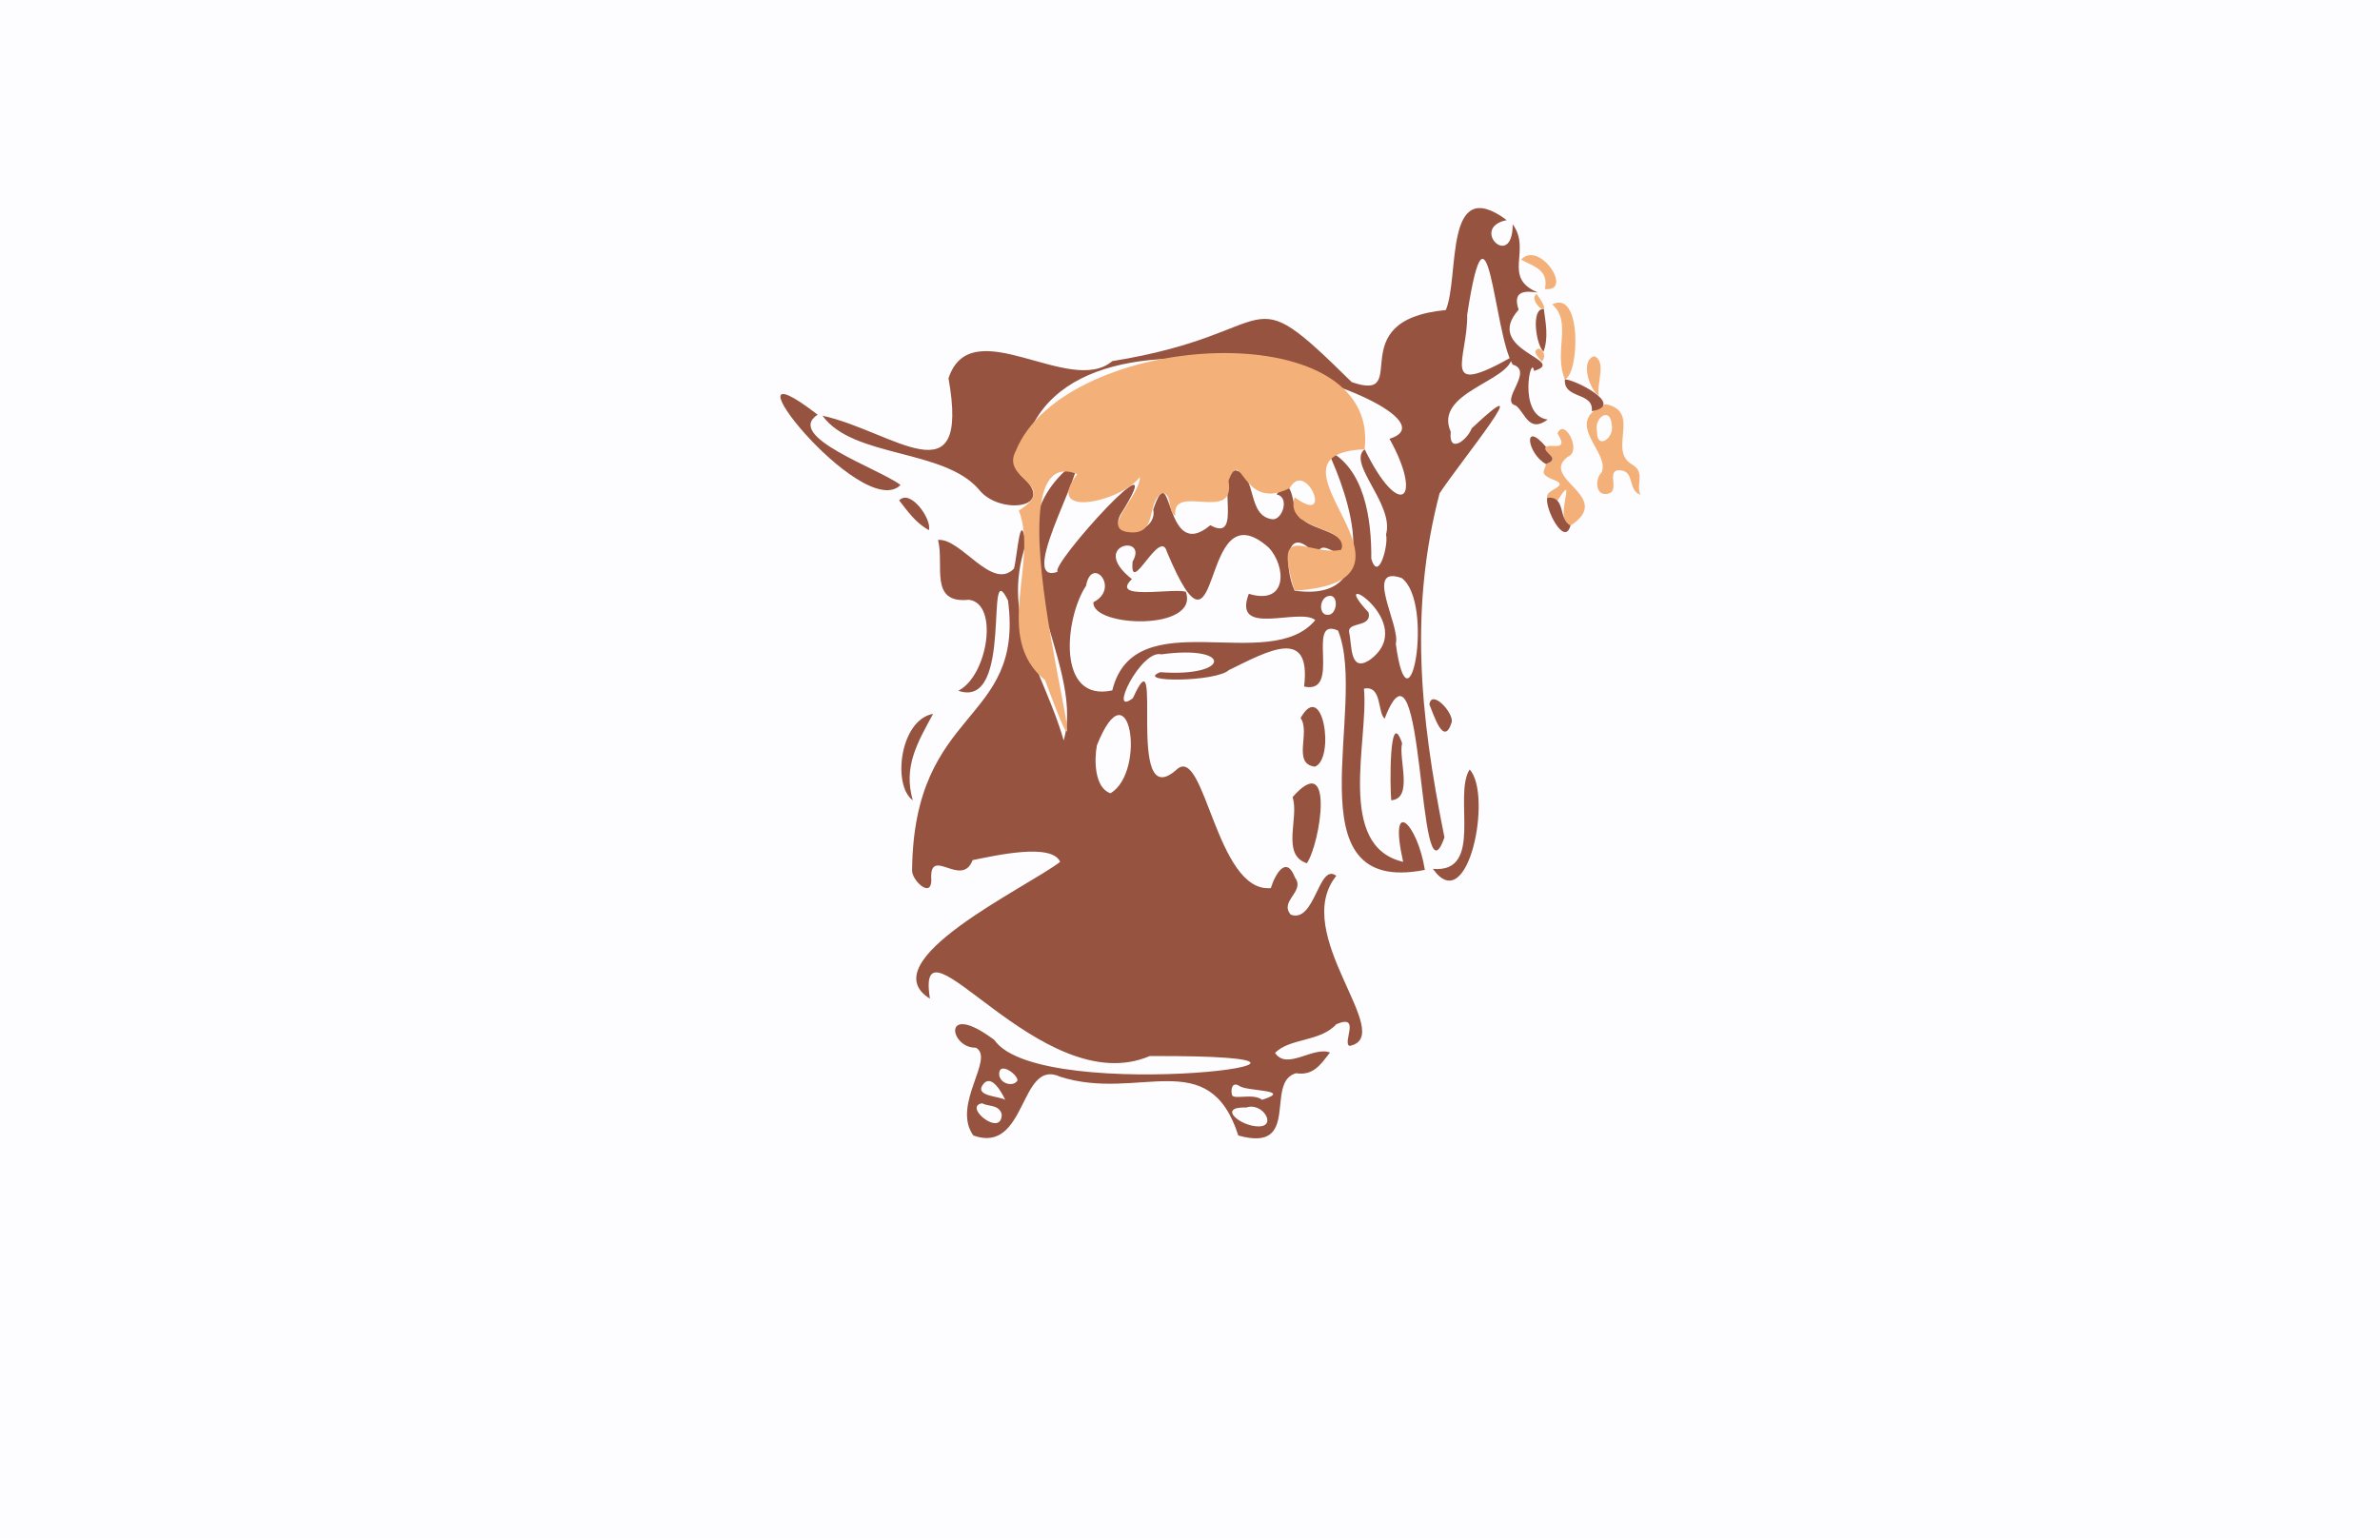 <svg id="图层_1" data-name="图层 1" xmlns="http://www.w3.org/2000/svg" viewBox="0 0 680 440"><defs><style>.cls-1{fill:#fdfdff;}.cls-2{fill:#96533f;}.cls-3{fill:#f4b079;}.cls-4{fill:#fcfcfc;}</style></defs><g id="图层_2" data-name="图层 2"><rect class="cls-1" width="680" height="440"/></g><path class="cls-2" d="M738.1,420.5c-6.3-8.8,6.3-22.1.7-25.1-7.5.2-9.9-13.6,5.3-2.2,13.2,19.3,124.6,4.2,44.4,4.6-31,13.2-67.2-43.7-62.8-16.4-17.3-10.7,27.9-31.9,37.2-39.1-2.4-5.5-18.5-1.8-25-.5-3.2,8.3-12.6-4.6-11.8,5.9-.2,5.1-5.6-.3-5.5-2.9.4-47.2,32.1-41.6,27.4-77.2-6.9-14.1,1.9,31.4-14.2,25.8,8.4-4.2,11.7-25,3-26-11.5,1.2-6.9-10-8.8-17.1,6.6-.6,15.4,14.7,21.7,8.2,1-3.7,1.8-17.7,3.4-7-7.4,21.8,5.4,36.9,10.8,56.1,6.7-22.7-23.8-56.5,1.6-78.1,9.1-7.3-16.4,34.5-3.3,29.9-2.5-1.7,34.1-42,17.9-16.3-3.8,7.3,10.8,5.9,9.4-1.5,5.6-16.4,2.9,15.8,16.3,4.5,9.5,5.2,1.5-13.7,7.1-15.7,6.5,1.1,3.1,13.1,10.7,14,2.8.2,5-6.4,1.1-7.1,5.9-7.3,3.6,6.2,7.6,7.2,2.9,3,13.2,3.7,11,8.6-1.5,2.8-6-4-7,1.9-8.9-10.6-9.7,2.7-6.4,9.8,26,3.7,15.6-27.1,9.3-40.2,10.6,5,12.7,19.6,12.6,31.1,2.1,7,5-4.3,4.2-6.9,2.5-8.6-11.2-20.4-6.1-24.4,10.1,20.6,16.8,14.4,7.1-3,26.4-8.1-101.8-52.8-105.6,10.2,11.5,9.7-5.9,11.8-11.7,4.3-10-11.7-36-9-44.7-21.1,20.1,4.4,42.3,24.7,36-10.7,6.5-19.6,34.7,5.4,46.8-4.9,49.8-8,36.6-25.4,68.4,6,17.7,6.1-3.6-17.7,26.9-20.6,4-9.6-.7-39.1,17.4-25.7-10.8,2.2,1.7,14.6,1.7,1.2,5.5,7.5-3.2,15.2,7.2,19.5-3.1-.4-7.5-.9-5.5,4.9-10.4,11.7,14.5,14.4,4.4,17.5-.8-5.3-4.8,12.8,3.9,13.9-5.4,4-6.4-1.9-9.1-4-4.9-1.2,5.4-9.9-.9-11.7-5.5-9.3-7-53.4-13-14.3.2,12.7-8.3,24,12.8,12.1-.4,7-22.5,10.1-17.5,21.4-.7,6.5,4.7,2.4,6-1,20.1-18.9-3,9.2-9.2,18.6-8.4,32.2-5.9,62.2,1.4,98.3-7.8,22.4-5.5-64.1-17.1-33.9-2.1-2-.7-9.6-5.9-8.6,1.4,14.9-8.1,45,11.2,49.5-4.3-19.1,4.1-11.1,6.2,2.3-39,7.7-16-46.8-24.8-68.4-9.5-4.2,1.3,18.4-9.7,16,2.1-17.3-10.4-10.1-21.5-4.7-3.6,3.4-27.2,3.6-19.6.6,20.1,1.5,20.8-7.9.3-5.1-5.8-1.5-15.4,18.2-8.1,12.5,9.3-20.7-2.6,33.8,12.4,20.5,8.1-7.8,11.3,35.3,27,33.8,1.2-3.9,4.4-9.6,6.9-3,3,4-4.6,6.7-1.2,10.6,7,2.5,7.9-15,13-11.1-13.4,16.6,17.5,45.8,3.8,48.6-2.2-.8,3.4-9.3-3.8-6.2-4.6,5.1-13.3,3.9-17.5,8.2,3.4,5.1,10.9-2,15.7-.1-2.6,3.3-4.7,6.7-9.7,5.9-9.1,2.5,1.7,22.9-16.5,17.8-8.4-26.2-28.5-9.6-50.9-16.8C751.2,398.3,753.5,426,738.1,420.5Zm34.3-152.4c7.8-4-.5-13.5-2.1-4.7-6.1,9.2-8.5,33.4,7.5,29.9,6.3-25.8,45-4.3,58-20.1-4.6-3.7-23.8,5.1-19-7.5,11.3,3.4,10.6-8,5.7-13.2-20.4-18.1-12.8,40-29.1,1.2-1.9-7.2-10.7,13.2-9.8,2.8,4.7-8.1-12.7-4.9-.2,5-6.5,6.2,11.6,2.5,15.4,3.6C802.8,276.4,771.9,275.3,772.4,268.1ZM851,271c1.1,4.6-6.3,2.4-5.5,5.9s.1,11.3,5.7,7.8C866.3,274,837.9,257,851,271Zm-77.6,38c-.8,4.2-.7,12.2,3.9,13.7C787.7,316.4,782.7,285.6,773.4,309Zm85.4-29c3.8,28,11.1-11.8,1.7-18.8C849.5,257.3,860.2,274.8,858.8,280ZM816.1,412.5c-8.6-.3-1.6,5.5,3.6,5.4S820.7,410.9,816.1,412.5Zm4.5-2.2c9.1-2.9-4.2-2.4-6.4-3.9s-2.6,1-2.2,2.5S818,408.3,820.6,410.3Zm-74.4,4.1c-.8-2.8-3.7-2.1-5.6-3.1C735,412.2,746.3,421.3,746.2,414.4Zm1-4.1c-1.1-2.4-4.1-7.6-6.4-4.3S745.3,409.2,747.2,410.3Zm92.2-138.6c2.7.1,3.2-5.9.3-5.4S836.7,271.9,839.4,271.7ZM750.7,404.8c.2-1.6-4.8-5.3-5.2-2.3S749.4,406.9,750.7,404.8Z" transform="translate(-460 -96)"/><path class="cls-3" d="M918.8,211.5c10.4,2.2.3,13.2,7.6,17.3,3.8,2.2.9,5.7,2.3,8.6-3.8-1.4-1.5-6.7-5.8-7s.2,5.9-3.5,6.7-3.7-4.3-1.8-6.1C920.2,225.2,906,216.7,918.8,211.5Zm-2.5,7.9c-.1,5.3,5,1.8,4.2-1.9C920.2,212,915.3,215.3,916.3,219.4Z" transform="translate(-460 -96)"/><path class="cls-2" d="M717.3,234.6c-11,11-54-43.5-23.7-20.1C684.1,220.8,710.9,229.8,717.3,234.6Z" transform="translate(-460 -96)"/><path class="cls-3" d="M901.7,223.7c1.4-1,6.7,1.5,3.3-3.8,1.8-4.7,7.1,4.9,3,6.6-8.5,6.3,13.5,11.4.7,19.7-5.2-.9,2.5-16.8-3.8-7a3.3,3.3,0,0,0-2.8-1c-.8-2.3,6.6-3.2,2-5s-2.7-2.5-2.4-4.6C906.4,227,900.5,225.3,901.7,223.7Z" transform="translate(-460 -96)"/><path class="cls-2" d="M879.9,315.9c6.6,7.1-.4,42.7-10.5,28.4C884.1,345.6,875.1,323.4,879.9,315.9Z" transform="translate(-460 -96)"/><path class="cls-3" d="M907.1,204.4c-3.3-8,2.2-16.3-3.6-21.4C912.1,178.6,911.2,203.1,907.1,204.4Z" transform="translate(-460 -96)"/><path class="cls-2" d="M726.6,300c-4.4,8.1-8.6,15.1-5.8,24.7C714.9,320.5,717.1,301.7,726.6,300Z" transform="translate(-460 -96)"/><path class="cls-3" d="M894.6,170.2c5.2-5.7,15.2,9.3,6.8,8.4C902.6,173,898,172.1,894.6,170.2Z" transform="translate(-460 -96)"/><path class="cls-2" d="M907.1,204.4c2.7,0,17.6,7.4,7.7,9.1C915.4,207.9,906.7,210.2,907.1,204.4Z" transform="translate(-460 -96)"/><path class="cls-2" d="M902.1,238.2c5.4-.4,3,6.1,6.6,8C907,252.5,901.2,241,902.1,238.2Z" transform="translate(-460 -96)"/><path class="cls-3" d="M916.8,209.1c-2.7-1.8-5.4-10.1-1.3-11.3C919.1,199.2,916.1,205.8,916.8,209.1Z" transform="translate(-460 -96)"/><path class="cls-2" d="M874.8,302.3c-2.3,7.5-5.2-2.2-6.4-5C869,292.9,875.2,299.5,874.8,302.3Z" transform="translate(-460 -96)"/><path class="cls-2" d="M901.7,223.7c-1.2,1.6,4.7,3.3,0,4.9C896.3,225.7,895,215.8,901.7,223.7Z" transform="translate(-460 -96)"/><path class="cls-2" d="M716.9,239c3.2-3.4,9.4,5.4,8.5,8.5C721.7,245.5,719.4,242.2,716.9,239Z" transform="translate(-460 -96)"/><path class="cls-2" d="M901.1,184.3c.5,4,1.4,8.1-.1,12.2C898.9,194.7,897.3,184,901.1,184.3Z" transform="translate(-460 -96)"/><path class="cls-3" d="M899.6,195.6a2.2,2.2,0,0,1,.9,3.7C899.7,198.2,897.5,196.4,899.6,195.6Z" transform="translate(-460 -96)"/><path class="cls-3" d="M899,180c.4.5,2.7,3.6,2.1,4.3S897,181.4,899,180Z" transform="translate(-460 -96)"/><path class="cls-3" d="M849.9,224.4c-33.5,1.4,24,37.6-20,40.4-6.5-20.8,4.2-9.6,13.4-11.7,1.9-7.2-16.5-5.2-13.4-15,11.5,8.6,3.2-11.1-1.4-2.6-13.9,7-13.6-12.5-17.5-2.1,2.2,12.4-16.3.3-15.2,10-2.3-1.3-.8-6.2-3.6-6.5-4.9,2.3-1.1,12.1-9.6,11.2s3-10,3.1-15.8c-5.4,7.2-27.9,12.1-17.9-.8-29.1-11.7,11.9,115.7-9.2,58.9-15.2-12.4-1.7-33.5-7.5-48.5,11.8-7.5-5.3-8.7-.9-17C764.2,190.4,854.6,185,849.9,224.4Z" transform="translate(-460 -96)"/><path class="cls-3" d="M841.4,275.6h-1.5" transform="translate(-460 -96)"/><path class="cls-4" d="M722.2,328.2l.9-1.2Z" transform="translate(-460 -96)"/><path class="cls-2" d="M829.3,323.8c12.1-13.8,8,13,4.1,18.9C825.9,340.3,831.3,329.6,829.3,323.8Z" transform="translate(-460 -96)"/><path class="cls-2" d="M831.6,301.2c6.4-11.4,9.9,11.6,4.1,13.9C829.1,314.3,834.5,305.3,831.6,301.2Z" transform="translate(-460 -96)"/><path class="cls-2" d="M857.5,324.7c-.4-3.8-.6-27.1,3.1-16.3C859.5,312.9,863.9,324.2,857.5,324.7Z" transform="translate(-460 -96)"/></svg>